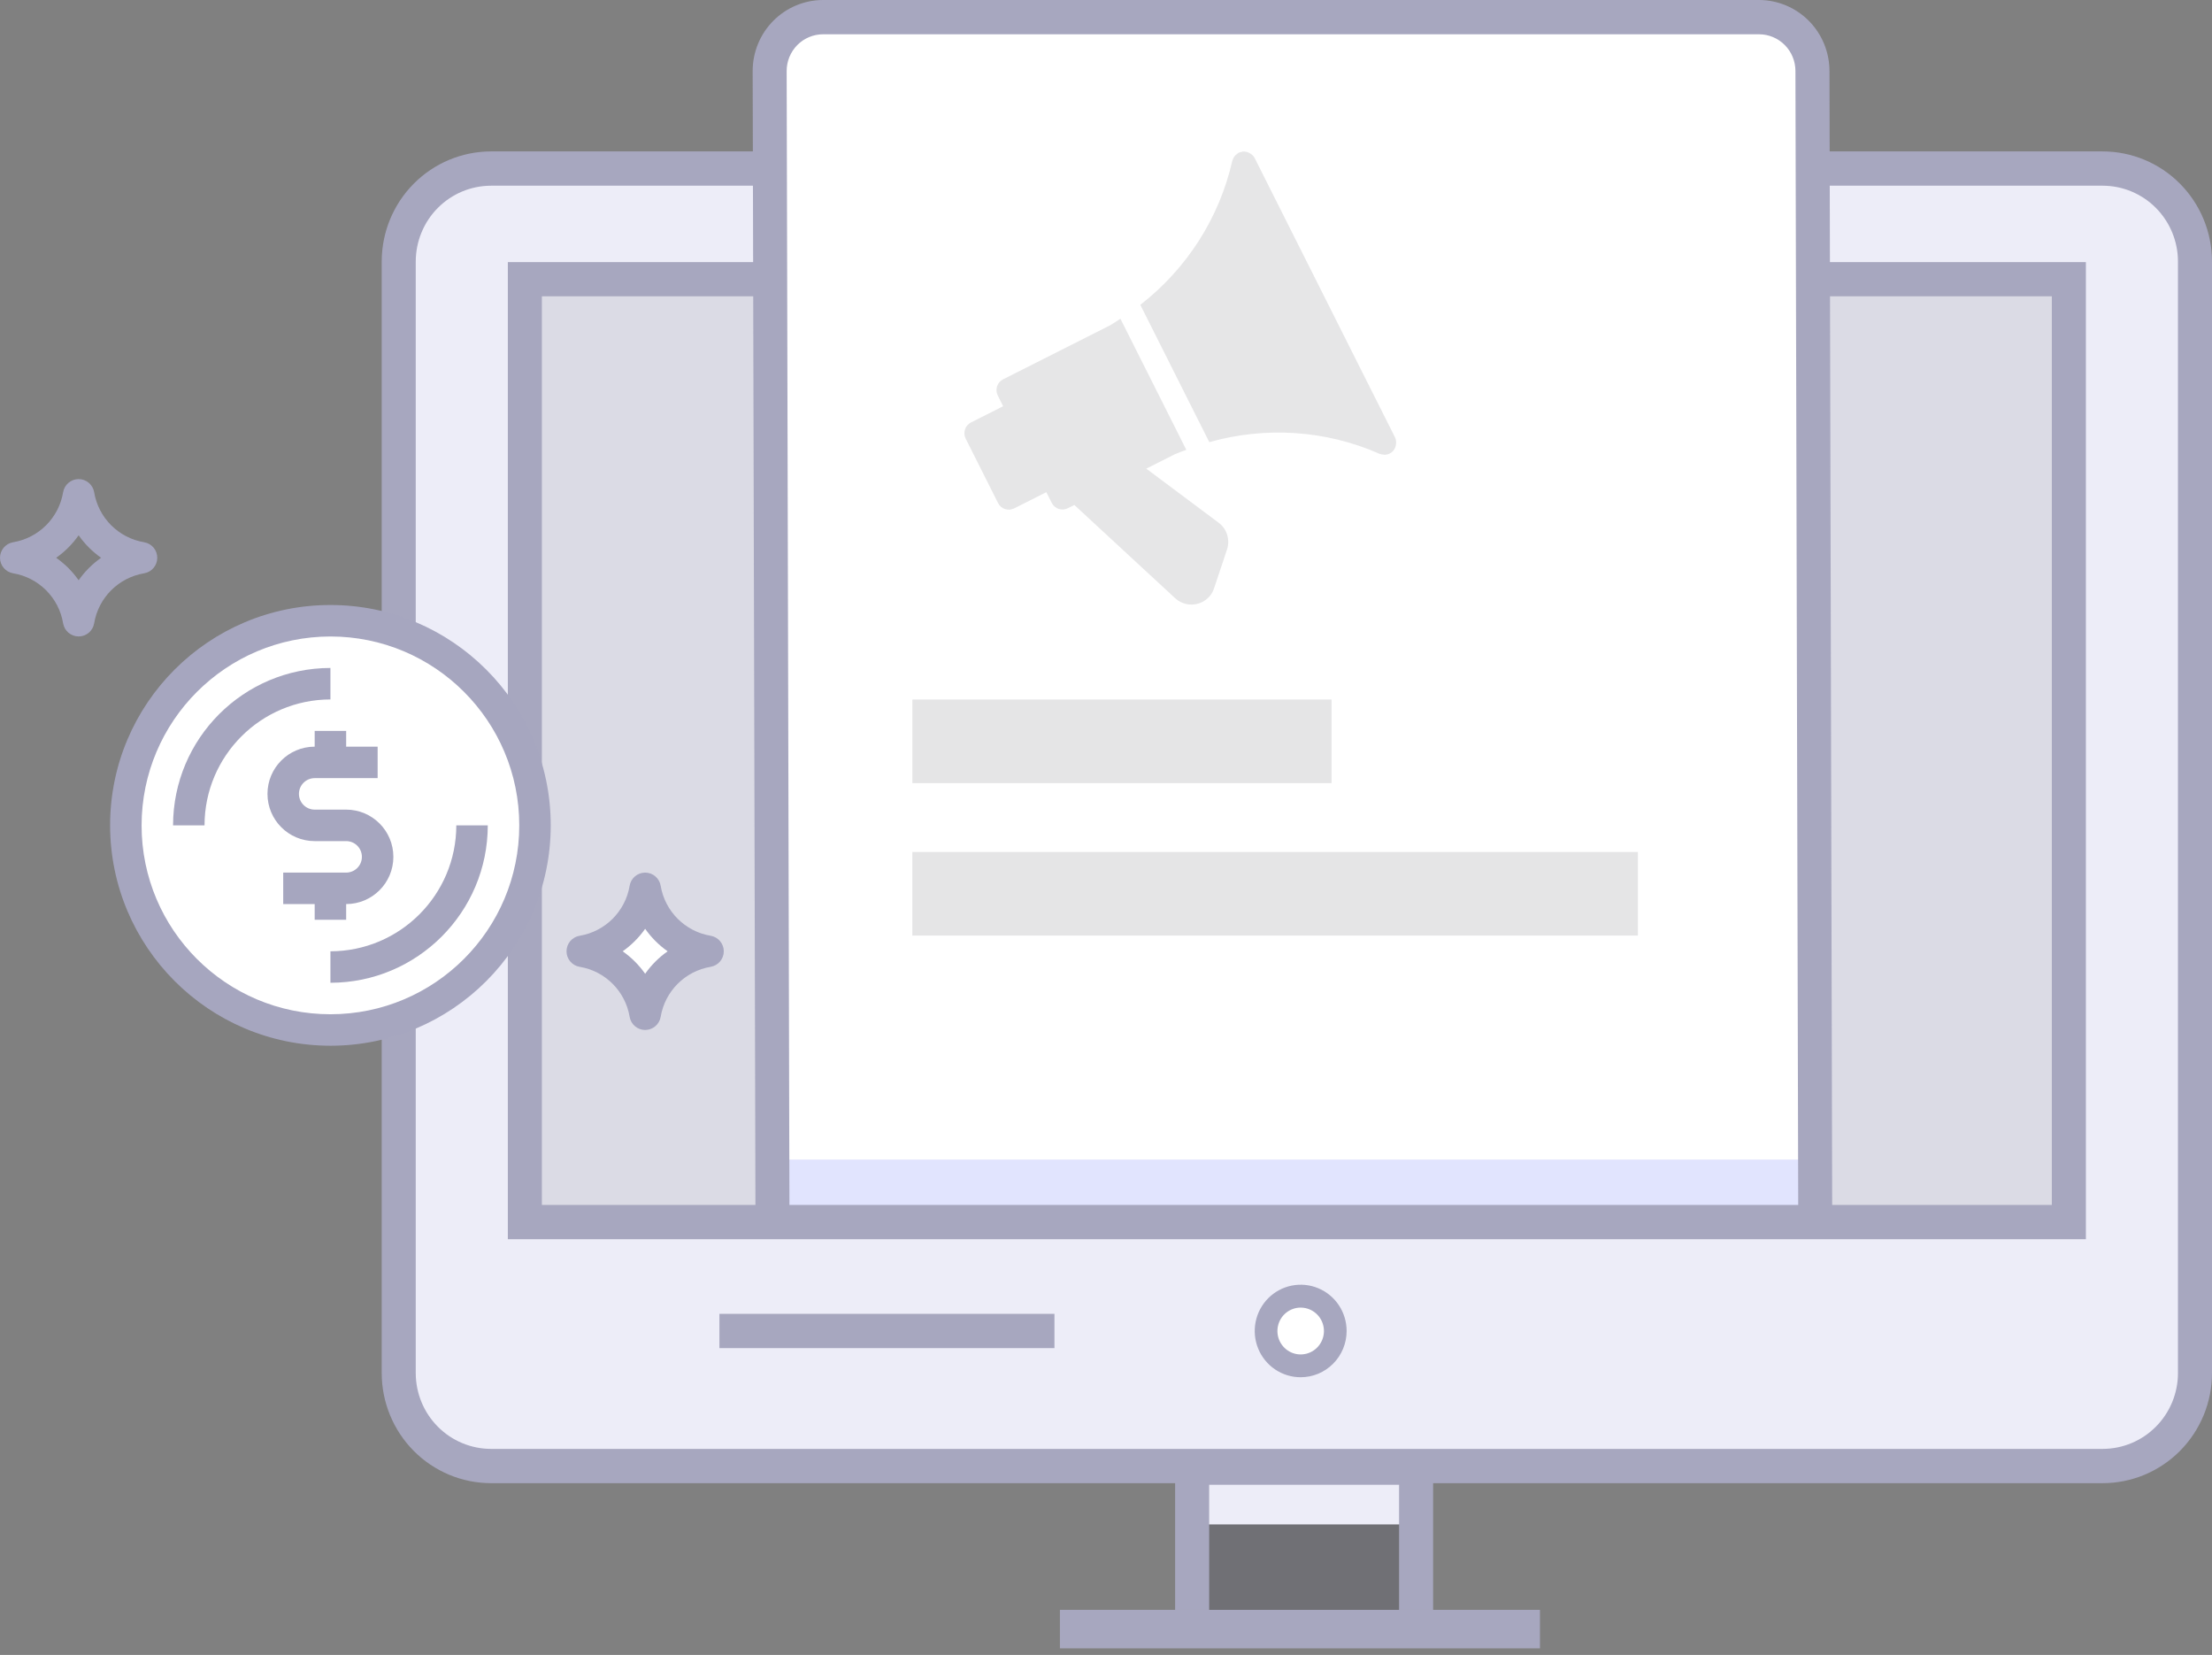 <svg width="246" height="184" viewBox="0 0 246 184" fill="none" xmlns="http://www.w3.org/2000/svg">
<rect x="0" y="0" width="246" height="184" fill="#808080" stroke="none"/>
<path opacity="0.2" d="M132.823 164.012H156.313V180.882C156.313 180.914 156.305 180.946 156.291 180.976C156.277 181.006 156.256 181.033 156.229 181.056C156.203 181.079 156.171 181.097 156.136 181.109C156.102 181.122 156.064 181.128 156.027 181.128H133.109C133.033 181.128 132.96 181.102 132.907 181.056C132.853 181.01 132.823 180.947 132.823 180.882V164.012Z" fill="#33334F"/>
<path d="M156.675 164.878H131.772V169.489H156.675V164.878Z" fill="#EDEDF8"/>
<path d="M157.487 182.997C156.985 182.997 156.504 182.796 156.149 182.438C155.794 182.081 155.594 181.596 155.594 181.091V165.082H134.473V181.091C134.473 181.596 134.274 182.081 133.919 182.438C133.564 182.796 133.083 182.997 132.581 182.997C132.079 182.997 131.597 182.796 131.242 182.438C130.887 182.081 130.688 181.596 130.688 181.091V161.271H159.379V181.091C159.378 181.596 159.179 182.08 158.824 182.437C158.469 182.794 157.989 182.995 157.487 182.997Z" fill="#A7A7BF"/>
<path d="M171.261 178.989H117.875V183.268H171.261V178.989Z" fill="#A7A7BF"/>
<path d="M231.629 18.746H56.822C49.931 18.746 44.344 24.37 44.344 31.309V150.434C44.344 157.373 49.931 162.998 56.822 162.998H231.629C238.521 162.998 244.108 157.373 244.108 150.434V31.309C244.108 24.37 238.521 18.746 231.629 18.746Z" fill="#EDEDF8"/>
<path d="M230.081 31.042H58.37V135.881H230.081V31.042Z" fill="#DBDBE5"/>
<path d="M233.85 164.903H54.602C51.38 164.9 48.291 163.61 46.014 161.317C43.736 159.023 42.455 155.914 42.451 152.67V29.073C42.453 25.829 43.734 22.719 46.012 20.424C48.29 18.13 51.379 16.839 54.602 16.836H233.85C237.072 16.839 240.161 18.13 242.439 20.424C244.717 22.719 245.998 25.829 246 29.073V152.67C245.997 155.914 244.716 159.023 242.438 161.317C240.16 163.61 237.071 164.9 233.85 164.903ZM54.602 20.647C52.383 20.65 50.257 21.539 48.689 23.119C47.12 24.699 46.239 26.84 46.236 29.073V152.67C46.24 154.903 47.122 157.043 48.69 158.622C50.258 160.201 52.384 161.089 54.602 161.092H233.85C236.067 161.089 238.193 160.201 239.761 158.622C241.329 157.043 242.212 154.903 242.215 152.67V29.073C242.213 26.84 241.331 24.699 239.763 23.119C238.195 21.539 236.068 20.65 233.85 20.647H54.602Z" fill="#A7A7BF"/>
<path d="M144.226 72.349C143.947 72.349 143.679 72.237 143.482 72.038C143.285 71.84 143.174 71.571 143.174 71.29V45.685C143.174 45.404 143.285 45.135 143.482 44.936C143.679 44.738 143.947 44.626 144.226 44.626C144.504 44.626 144.772 44.738 144.969 44.936C145.166 45.135 145.277 45.404 145.277 45.685V71.29C145.277 71.571 145.166 71.84 144.969 72.038C144.772 72.237 144.504 72.349 144.226 72.349Z" fill="white"/>
<path d="M144.226 84.776C143.947 84.776 143.679 84.665 143.482 84.466C143.285 84.267 143.174 83.998 143.174 83.718V78.34C143.174 78.059 143.285 77.79 143.482 77.591C143.679 77.393 143.947 77.281 144.226 77.281C144.504 77.281 144.772 77.393 144.969 77.591C145.166 77.79 145.277 78.059 145.277 78.34V83.718C145.277 83.998 145.166 84.267 144.969 84.466C144.772 84.665 144.504 84.776 144.226 84.776V84.776Z" fill="white"/>
<path d="M144.226 92.656C143.947 92.656 143.679 92.545 143.482 92.346C143.285 92.148 143.174 91.879 143.174 91.598V90.027C143.174 89.746 143.285 89.477 143.482 89.278C143.679 89.08 143.947 88.968 144.226 88.968C144.504 88.968 144.772 89.08 144.969 89.278C145.166 89.477 145.277 89.746 145.277 90.027V91.598C145.277 91.879 145.166 92.148 144.969 92.346C144.772 92.545 144.504 92.656 144.226 92.656V92.656Z" fill="white"/>
<path d="M144.263 66.929C143.985 66.929 143.717 66.817 143.52 66.618C143.323 66.42 143.212 66.151 143.212 65.87V40.265C143.212 39.984 143.323 39.715 143.52 39.516C143.717 39.318 143.985 39.206 144.263 39.206C144.542 39.206 144.81 39.318 145.007 39.516C145.204 39.715 145.315 39.984 145.315 40.265V65.87C145.315 66.151 145.204 66.42 145.007 66.618C144.81 66.817 144.542 66.929 144.263 66.929Z" fill="white"/>
<path d="M144.188 75.486C143.909 75.486 143.641 75.375 143.444 75.176C143.247 74.978 143.136 74.708 143.136 74.428V70.989C143.136 70.709 143.247 70.439 143.444 70.241C143.641 70.042 143.909 69.931 144.188 69.931C144.467 69.931 144.734 70.042 144.931 70.241C145.128 70.439 145.239 70.709 145.239 70.989V74.428C145.239 74.708 145.128 74.978 144.931 75.176C144.734 75.375 144.467 75.486 144.188 75.486Z" fill="white"/>
<path d="M194.673 135.305H94.068C92.03 135.305 90.075 134.49 88.633 133.039C87.192 131.589 86.381 129.621 86.38 127.569L86.094 9.646C86.093 8.63 86.292 7.623 86.678 6.684C87.064 5.745 87.629 4.892 88.343 4.173C89.057 3.454 89.904 2.884 90.836 2.495C91.769 2.106 92.769 1.906 93.778 1.906H194.383C196.42 1.903 198.374 2.715 199.817 4.162C201.261 5.609 202.074 7.574 202.08 9.625L202.357 127.569C202.357 129.62 201.548 131.588 200.107 133.039C198.666 134.49 196.711 135.305 194.673 135.305Z" fill="white"/>
<g opacity="0.5">
<path d="M131.93 50.013L124.605 35.438C124.212 35.685 123.836 35.955 123.431 36.183L111.554 42.176C110.896 42.508 110.631 43.313 110.962 43.972L111.562 45.166L107.986 46.97C107.328 47.302 107.063 48.107 107.394 48.766L110.996 55.932C111.327 56.591 112.13 56.856 112.788 56.524L116.364 54.72L116.964 55.914C117.296 56.574 118.099 56.839 118.757 56.507L119.479 56.143L130.703 66.522C131.382 67.141 132.317 67.367 133.204 67.123C133.381 67.076 133.549 67.012 133.706 66.932C134.343 66.611 134.821 66.052 135.027 65.38L136.461 61.09C136.824 59.988 136.423 58.756 135.51 58.106L127.48 52.106L130.646 50.508C131.066 50.321 131.503 50.181 131.93 50.013Z" fill="#CDCDCF"/>
<path d="M139.032 17.06C138.987 17.032 138.949 17.009 138.899 16.986C138.684 16.885 138.451 16.832 138.208 16.856C138.2 16.857 138.191 16.85 138.182 16.851C138.155 16.856 138.139 16.879 138.112 16.883C137.989 16.907 137.864 16.925 137.744 16.985C137.663 17.026 137.607 17.093 137.537 17.149C137.497 17.182 137.455 17.206 137.417 17.243C137.246 17.413 137.127 17.617 137.065 17.846C137.061 17.86 137.047 17.87 137.043 17.884C135.598 24.281 131.935 29.92 126.816 33.892L134.488 49.157C140.722 47.401 147.423 47.807 153.412 50.454C153.428 50.461 153.447 50.457 153.466 50.465C153.596 50.516 153.736 50.539 153.877 50.545C153.924 50.549 153.968 50.566 154.012 50.564C154.195 50.553 154.377 50.512 154.551 50.424C154.687 50.355 154.809 50.264 154.919 50.151C154.925 50.145 154.925 50.133 154.931 50.127C155.094 49.946 155.191 49.73 155.237 49.494C155.247 49.441 155.251 49.397 155.257 49.343C155.279 49.102 155.258 48.858 155.143 48.628L139.537 17.578C139.421 17.349 139.238 17.186 139.032 17.06Z" fill="#CDCDCF"/>
</g>
<path d="M202.803 134.204H86.826L86.502 128.924H202.475L202.803 134.204Z" fill="#E1E4FE"/>
<path d="M201.878 137.21C201.377 137.21 200.896 137.01 200.541 136.654C200.186 136.297 199.986 135.814 199.985 135.309L199.674 7.88C199.671 6.8 199.243 5.766 198.484 5.003C197.725 4.241 196.696 3.812 195.624 3.811H91.536C91.003 3.811 90.476 3.917 89.983 4.123C89.491 4.328 89.044 4.63 88.668 5.01C88.292 5.39 87.994 5.841 87.791 6.337C87.588 6.833 87.484 7.365 87.486 7.901L87.797 135.301C87.797 135.806 87.599 136.29 87.245 136.648C86.891 137.006 86.411 137.208 85.909 137.21V137.21C85.408 137.21 84.927 137.01 84.572 136.654C84.217 136.297 84.017 135.814 84.016 135.309L83.705 7.91C83.703 6.873 83.904 5.845 84.296 4.886C84.689 3.927 85.265 3.055 85.992 2.321C86.72 1.586 87.584 1.003 88.535 0.605C89.486 0.207 90.506 0.001 91.536 0H195.624C197.698 0.003 199.687 0.833 201.155 2.308C202.623 3.783 203.451 5.783 203.459 7.872L203.762 135.301C203.763 135.805 203.565 136.29 203.212 136.648C202.859 137.006 202.379 137.208 201.878 137.21V137.21Z" fill="#A7A7BF"/>
<path d="M231.974 137.782H56.477V29.137H85.232C85.734 29.137 86.215 29.337 86.57 29.695C86.925 30.052 87.124 30.537 87.124 31.042C87.124 31.547 86.925 32.032 86.57 32.389C86.215 32.747 85.734 32.947 85.232 32.947H60.262V133.971H228.189V32.947H202.113C201.611 32.947 201.13 32.747 200.775 32.389C200.42 32.032 200.221 31.547 200.221 31.042C200.221 30.537 200.42 30.052 200.775 29.695C201.13 29.337 201.611 29.137 202.113 29.137H231.974V137.782Z" fill="#A7A7BF"/>
<path d="M144.65 151.857C146.776 151.857 148.499 150.122 148.499 147.983C148.499 145.843 146.776 144.108 144.65 144.108C142.525 144.108 140.802 145.843 140.802 147.983C140.802 150.122 142.525 151.857 144.65 151.857Z" fill="white"/>
<path d="M144.65 153.127C143.64 153.127 142.652 152.826 141.811 152.26C140.971 151.695 140.316 150.892 139.929 149.951C139.543 149.011 139.441 147.977 139.639 146.979C139.836 145.981 140.322 145.064 141.037 144.345C141.752 143.625 142.662 143.135 143.653 142.937C144.645 142.738 145.672 142.84 146.606 143.23C147.54 143.619 148.338 144.278 148.899 145.124C149.461 145.97 149.76 146.965 149.76 147.983C149.759 149.347 149.22 150.655 148.262 151.619C147.304 152.584 146.005 153.126 144.65 153.127ZM144.65 145.383C144.059 145.383 143.485 145.587 143.025 145.961C142.565 146.335 142.246 146.857 142.121 147.439C141.997 148.021 142.075 148.629 142.341 149.16C142.608 149.692 143.047 150.116 143.586 150.361C144.126 150.606 144.732 150.657 145.304 150.506C145.876 150.356 146.38 150.012 146.731 149.533C147.083 149.054 147.26 148.468 147.234 147.873C147.208 147.278 146.981 146.71 146.589 146.263C146.347 145.987 146.048 145.765 145.714 145.613C145.38 145.461 145.017 145.383 144.65 145.383V145.383Z" fill="#A7A7BF"/>
<path opacity="0.5" d="M148.086 87.072V77.773H101.466V87.072H148.086Z" fill="#CDCDCF"/>
<path opacity="0.5" d="M182.153 104.022V94.723H101.462V104.022H182.153Z" fill="#CDCDCF"/>
<path d="M117.267 146.077H80.008V149.888H117.267V146.077Z" fill="#A7A7BF"/>
<circle cx="37.5" cy="91.768" r="22.5" fill="white"/>
<path d="M36.747 116.268C50.278 116.268 61.248 105.298 61.248 91.767C61.248 78.236 50.278 67.266 36.747 67.266C23.215 67.266 12.245 78.236 12.245 91.767C12.26 105.293 23.221 116.254 36.747 116.268ZM36.747 70.766C48.345 70.766 57.748 80.169 57.748 91.767C57.748 103.366 48.345 112.768 36.747 112.768C25.149 112.768 15.746 103.366 15.746 91.767C15.759 80.174 25.153 70.778 36.747 70.766Z" fill="#A6A6BF"/>
<path d="M22.746 91.766C22.754 84.038 29.018 77.775 36.747 77.766V74.266C27.085 74.276 19.256 82.106 19.246 91.766H22.746Z" fill="#A6A6BF"/>
<path d="M36.747 109.268C46.408 109.257 54.238 101.428 54.247 91.767H50.747C50.739 99.495 44.475 105.759 36.747 105.768V109.268Z" fill="#A6A6BF"/>
<path d="M1.458 63.741C4.31 64.217 6.544 66.452 7.02 69.305C7.162 70.146 7.892 70.762 8.745 70.762C9.6 70.762 10.329 70.146 10.47 69.305C10.947 66.452 13.182 64.217 16.033 63.741C16.874 63.598 17.491 62.869 17.491 62.016C17.491 61.161 16.874 60.432 16.033 60.289C13.182 59.813 10.947 57.578 10.47 54.726C10.329 53.885 9.6 53.268 8.745 53.268C7.892 53.268 7.162 53.885 7.02 54.726C6.544 57.578 4.31 59.813 1.458 60.289C0.616 60.432 0 61.161 0 62.016C0 62.869 0.616 63.598 1.458 63.741ZM8.745 59.516C9.428 60.487 10.274 61.333 11.245 62.016C10.274 62.697 9.428 63.544 8.745 64.514C8.063 63.544 7.217 62.697 6.246 62.016C7.217 61.333 8.063 60.487 8.745 59.516Z" fill="#A6A6BF"/>
<path d="M67.5 105.268L72 100.768L76.5 105.768L71 109.268L67.5 105.268Z" fill="white"/>
<path d="M64.461 107.493C67.313 107.969 69.547 110.204 70.023 113.056C70.165 113.898 70.895 114.514 71.749 114.514C72.603 114.514 73.332 113.898 73.474 113.056C73.95 110.204 76.185 107.969 79.036 107.493C79.877 107.35 80.494 106.621 80.494 105.768C80.494 104.913 79.877 104.184 79.036 104.042C76.185 103.565 73.95 101.33 73.474 98.479C73.332 97.637 72.603 97.019 71.749 97.019C70.895 97.019 70.165 97.637 70.023 98.479C69.547 101.33 67.313 103.565 64.461 104.042C63.62 104.184 63.003 104.913 63.003 105.768C63.003 106.621 63.62 107.35 64.461 107.493ZM71.749 103.268C72.431 104.239 73.277 105.084 74.248 105.768C73.277 106.449 72.431 107.296 71.749 108.266C71.066 107.296 70.221 106.449 69.249 105.768C70.221 105.084 71.066 104.239 71.749 103.268Z" fill="#A6A6BF"/>
<path d="M34.996 83.016C32.097 83.016 29.747 85.367 29.747 88.266C29.747 91.166 32.097 93.517 34.996 93.517H38.497C39.464 93.517 40.247 94.3 40.247 95.267C40.247 96.234 39.464 97.017 38.497 97.017H31.497V100.517H34.996V102.267H38.497V100.517C41.397 100.517 43.747 98.166 43.747 95.267C43.747 92.367 41.397 90.016 38.497 90.016H34.996C34.03 90.016 33.246 89.233 33.246 88.266C33.246 87.3 34.03 86.516 34.996 86.516H41.998V83.016H38.497V81.266H34.996V83.016Z" fill="#A6A6BF"/>
</svg>
